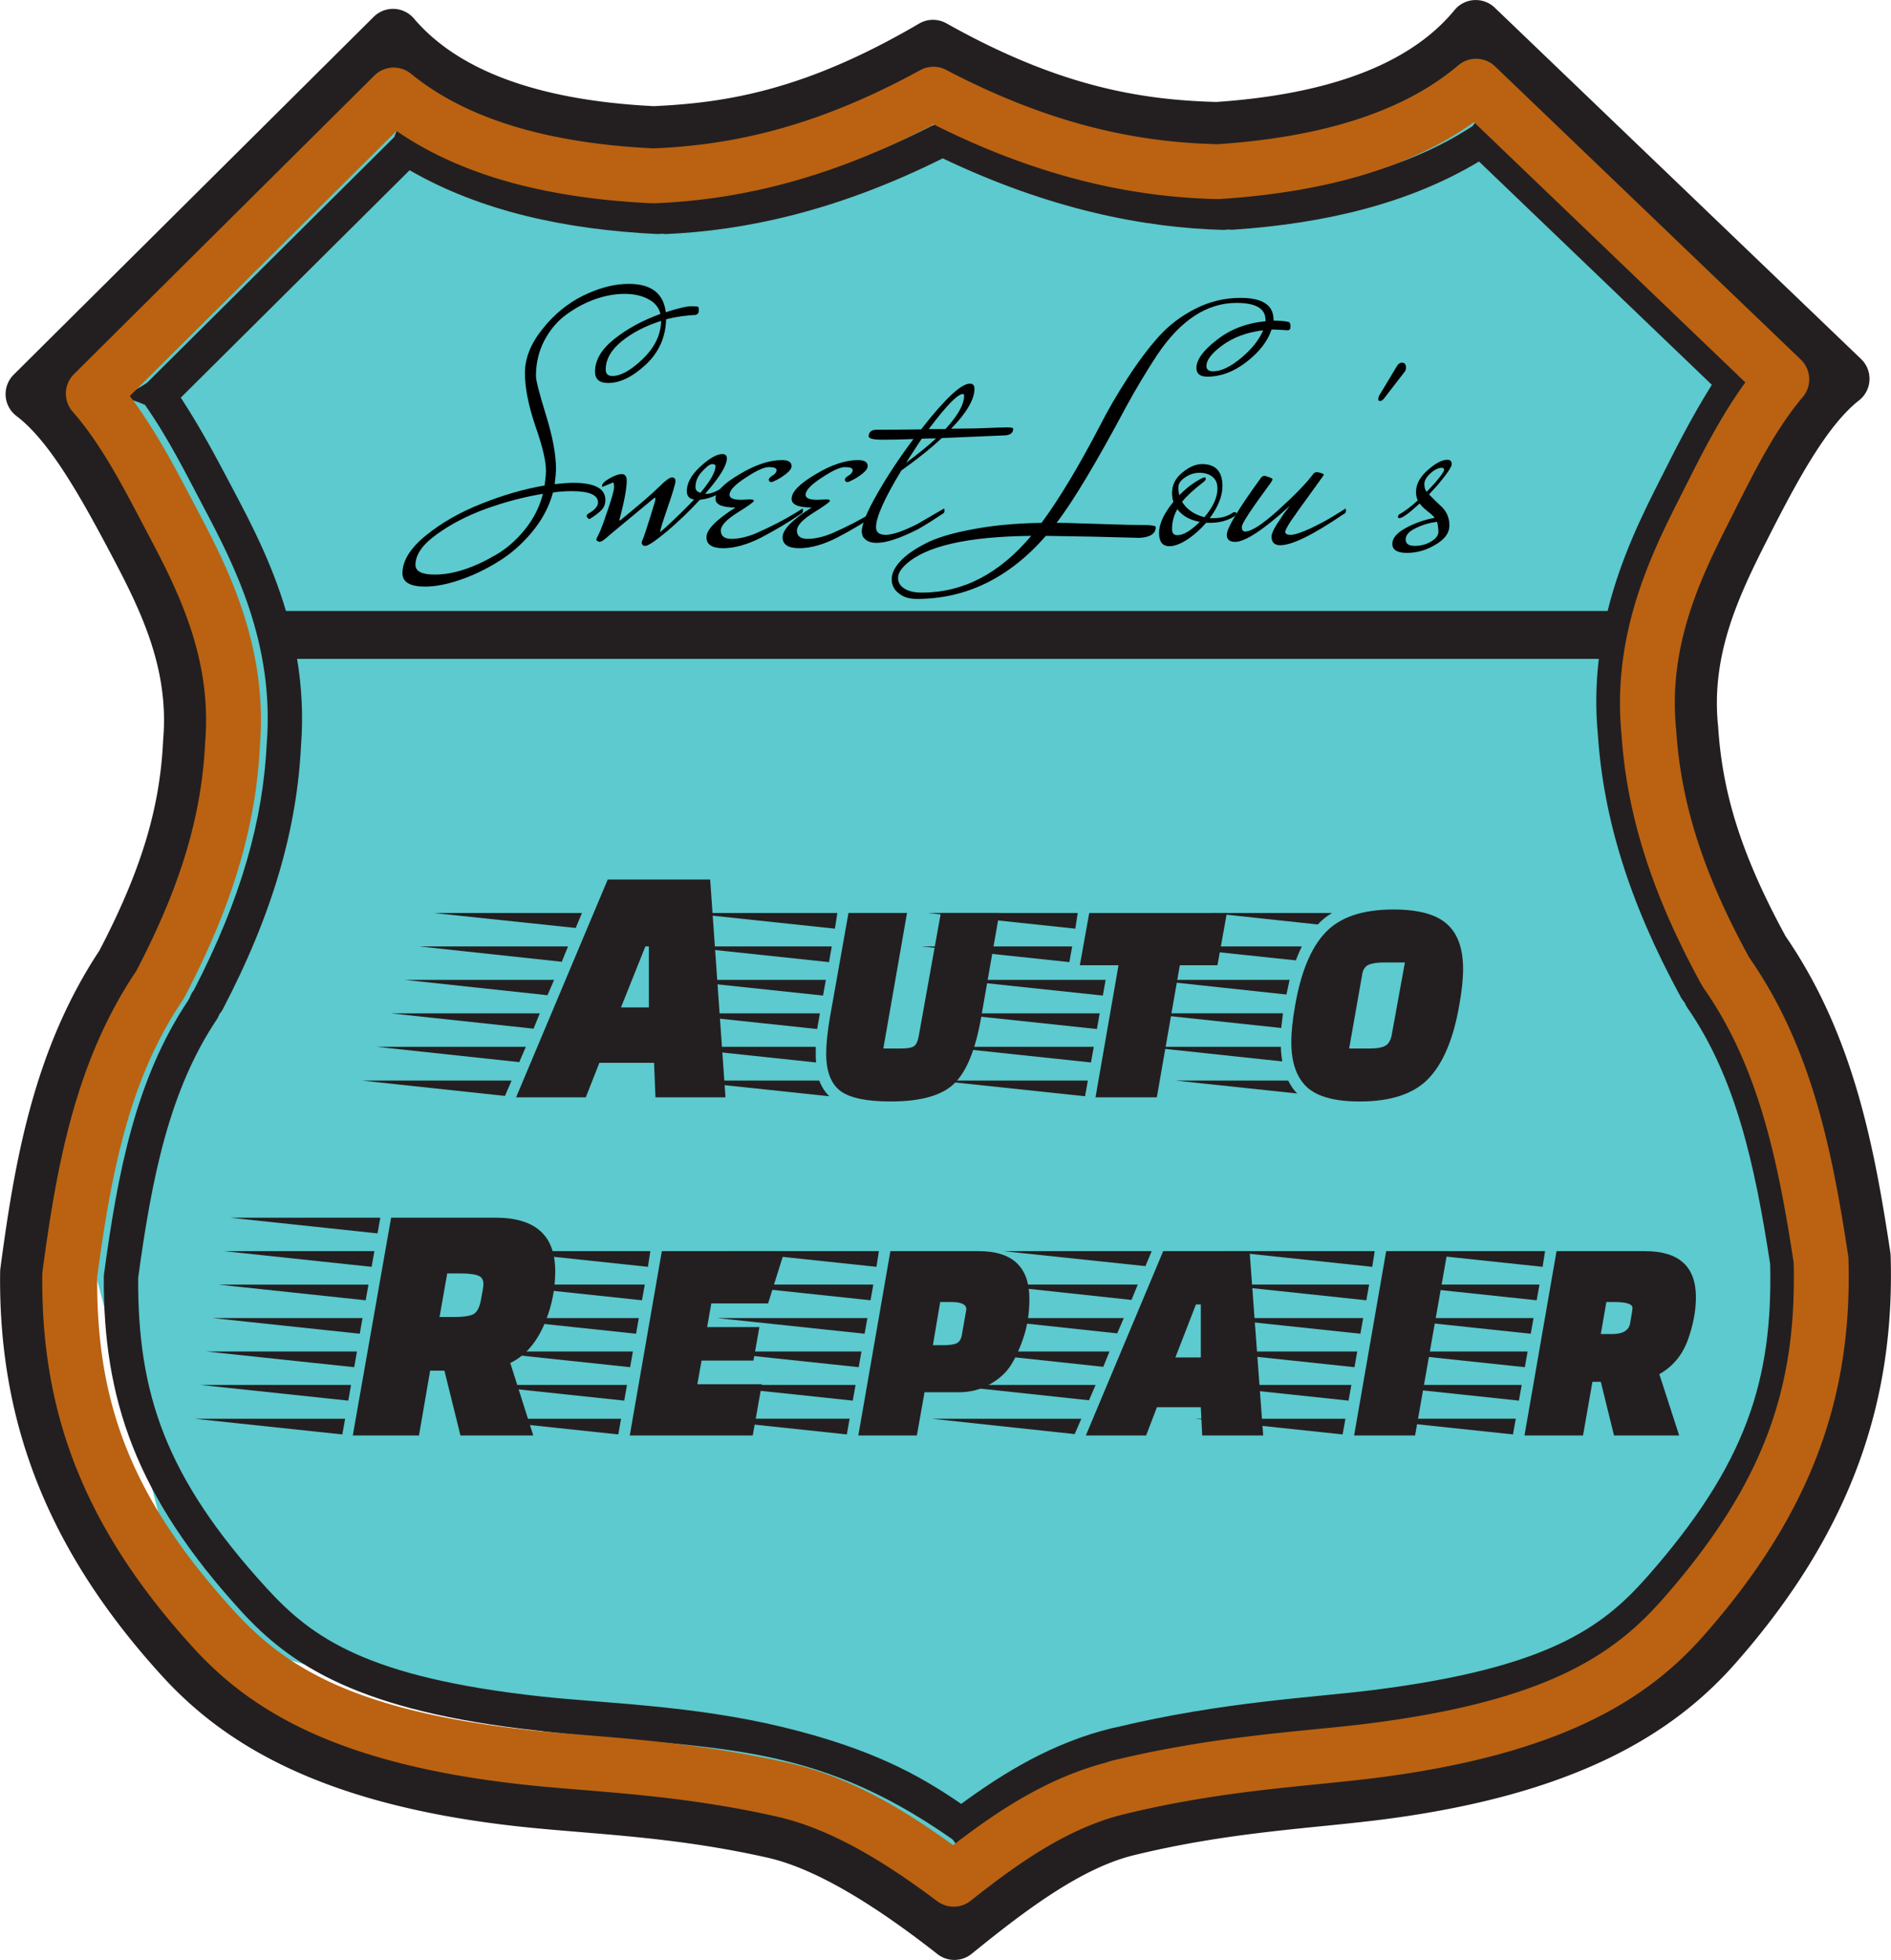 <?xml version="1.0" encoding="UTF-8" standalone="no"?>
<svg
   xmlns:dc="http://purl.org/dc/elements/1.1/"
   xmlns:cc="http://creativecommons.org/ns#"
   xmlns:rdf="http://www.w3.org/1999/02/22-rdf-syntax-ns#"
   xmlns:svg="http://www.w3.org/2000/svg"
   xmlns="http://www.w3.org/2000/svg"
   xmlns:sodipodi="http://sodipodi.sourceforge.net/DTD/sodipodi-0.dtd"
   xmlns:inkscape="http://www.inkscape.org/namespaces/inkscape"
   width="10.855in"
   height="11.25in"
   viewBox="0 0 275.711 285.751"
   version="1.1"
   id="svg1714"
   inkscape:version="1.0.2 (1.0.2+r75+1)"
   sodipodi:docname="logo-v2.svg">
  <defs
     id="defs1708">
    <filter
       inkscape:collect="always"
       style="color-interpolation-filters:sRGB"
       id="filter869-7"
       x="-2.2035498e-05"
       width="1"
       y="-1.7011042e-05"
       height="1">
      <feGaussianBlur
         inkscape:collect="always"
         stdDeviation="0.004"
         id="feGaussianBlur871-6" />
    </filter>
    <filter
       inkscape:collect="always"
       style="color-interpolation-filters:sRGB"
       id="filter1150"
       x="-5.0648327e-05"
       width="1"
       y="-0"
       height="1.001">
      <feGaussianBlur
         inkscape:collect="always"
         stdDeviation="0.003"
         id="feGaussianBlur1152" />
    </filter>
    <filter
       inkscape:collect="always"
       style="color-interpolation-filters:sRGB"
       id="filter869-6-4"
       x="-2.2035498e-05"
       width="1"
       y="-1.7011042e-05"
       height="1">
      <feGaussianBlur
         inkscape:collect="always"
         stdDeviation="0.004"
         id="feGaussianBlur871-25-1" />
    </filter>
  </defs>
  <sodipodi:namedview
     id="base"
     pagecolor="#ffffff"
     bordercolor="#666666"
     borderopacity="1.0"
     inkscape:pageopacity="0.99607843"
     inkscape:pageshadow="2"
     inkscape:zoom="0.22555299"
     inkscape:cx="84.905331"
     inkscape:cy="553.11371"
     inkscape:document-units="mm"
     inkscape:current-layer="g2517"
     inkscape:document-rotation="0"
     showgrid="false"
     inkscape:showpageshadow="false"
     showborder="true"
     inkscape:pagecheckerboard="true"
     units="in"
     fit-margin-top="0"
     fit-margin-left="0"
     fit-margin-right="0"
     fit-margin-bottom="0"
     inkscape:window-width="1920"
     inkscape:window-height="1010"
     inkscape:window-x="1440"
     inkscape:window-y="0"
     inkscape:window-maximized="1" />
  <g
     inkscape:label="Layer 1"
     inkscape:groupmode="layer"
     id="layer1"
     transform="translate(-420.846,319.189)">
    <g
       id="g2517">
      <g
         id="path1682"
         style="fill:#5ccace;fill-opacity:1;stroke-width:1;stroke-miterlimit:4;stroke-dasharray:none;filter:url(#filter869-7)"
         transform="translate(876.704,-403.786)">
        <path
           style="color:#000000;font-style:normal;font-variant:normal;font-weight:normal;font-stretch:normal;font-size:medium;line-height:normal;font-family:sans-serif;font-variant-ligatures:normal;font-variant-position:normal;font-variant-caps:normal;font-variant-numeric:normal;font-variant-alternates:normal;font-variant-east-asian:normal;font-feature-settings:normal;font-variation-settings:normal;text-indent:0;text-align:start;text-decoration:none;text-decoration-line:none;text-decoration-style:solid;text-decoration-color:#000000;letter-spacing:normal;word-spacing:normal;text-transform:none;writing-mode:lr-tb;direction:ltr;text-orientation:mixed;dominant-baseline:auto;baseline-shift:baseline;text-anchor:start;white-space:normal;shape-padding:0;shape-margin:0;inline-size:0;clip-rule:nonzero;display:inline;overflow:visible;visibility:visible;isolation:auto;mix-blend-mode:normal;color-interpolation:sRGB;color-interpolation-filters:linearRGB;solid-color:#000000;solid-opacity:1;vector-effect:none;fill:#5ccace;fill-opacity:1;fill-rule:nonzero;stroke:none;stroke-width:1;stroke-linecap:butt;stroke-linejoin:miter;stroke-miterlimit:4;stroke-dasharray:none;stroke-dashoffset:0;stroke-opacity:1;color-rendering:auto;image-rendering:auto;shape-rendering:auto;text-rendering:auto;enable-background:accumulate;stop-color:#000000;stop-opacity:1"
           d="m -437.093,142.305 38.881,-38.643 157.101,-1.281 39.566,37.941 -20.224,40.59 14.832,48.642 12.439,39.071 -2.327,25.328 -20.309,27.649 -32.082,14.953 -67.835,17.027 -111.018,-31.127 -18.412,-69.91 23.933,-81.915 z"
           id="path1686" />
        <path
           style="color:#000000;font-style:normal;font-variant:normal;font-weight:normal;font-stretch:normal;font-size:medium;line-height:normal;font-family:sans-serif;font-variant-ligatures:normal;font-variant-position:normal;font-variant-caps:normal;font-variant-numeric:normal;font-variant-alternates:normal;font-variant-east-asian:normal;font-feature-settings:normal;font-variation-settings:normal;text-indent:0;text-align:start;text-decoration:none;text-decoration-line:none;text-decoration-style:solid;text-decoration-color:#000000;letter-spacing:normal;word-spacing:normal;text-transform:none;writing-mode:lr-tb;direction:ltr;text-orientation:mixed;dominant-baseline:auto;baseline-shift:baseline;text-anchor:start;white-space:normal;shape-padding:0;shape-margin:0;inline-size:0;clip-rule:nonzero;display:inline;overflow:visible;visibility:visible;isolation:auto;mix-blend-mode:normal;color-interpolation:sRGB;color-interpolation-filters:linearRGB;solid-color:#000000;solid-opacity:1;vector-effect:none;fill:#5ccace;fill-opacity:1;fill-rule:nonzero;stroke:none;stroke-width:1;stroke-linecap:butt;stroke-linejoin:miter;stroke-miterlimit:4;stroke-dasharray:none;stroke-dashoffset:0;stroke-opacity:1;color-rendering:auto;image-rendering:auto;shape-rendering:auto;text-rendering:auto;enable-background:accumulate;stop-color:#000000;stop-opacity:1"
           d="m -241.059,102.248 -157.209,1.283 -38.988,38.748 0.045,0.086 14.521,28.279 -23.928,81.898 18.439,70.02 111.125,31.156 67.883,-17.037 32.123,-14.973 20.352,-27.707 2.332,-25.391 -12.447,-39.096 -14.816,-48.59 20.244,-40.631 z m -0.105,0.266 39.457,37.838 -20.203,40.549 14.848,48.693 12.43,39.047 -2.32,25.264 -20.266,27.594 -32.041,14.932 -67.789,17.016 -110.91,-31.096 -18.385,-69.803 23.938,-81.93 -14.525,-28.287 38.773,-38.535 z"
           id="path1688" />
      </g>
      <path
         style="color:#000000;font-style:normal;font-variant:normal;font-weight:normal;font-stretch:normal;font-size:medium;line-height:normal;font-family:sans-serif;font-variant-ligatures:normal;font-variant-position:normal;font-variant-caps:normal;font-variant-numeric:normal;font-variant-alternates:normal;font-variant-east-asian:normal;font-feature-settings:normal;font-variation-settings:normal;text-indent:0;text-align:start;text-decoration:none;text-decoration-line:none;text-decoration-style:solid;text-decoration-color:#000000;letter-spacing:normal;word-spacing:normal;text-transform:none;writing-mode:lr-tb;direction:ltr;text-orientation:mixed;dominant-baseline:auto;baseline-shift:baseline;text-anchor:start;white-space:normal;shape-padding:0;shape-margin:0;inline-size:0;clip-rule:nonzero;display:inline;overflow:visible;visibility:visible;isolation:auto;mix-blend-mode:normal;color-interpolation:sRGB;color-interpolation-filters:linearRGB;solid-color:#000000;solid-opacity:1;vector-effect:none;fill:#231f20;fill-opacity:1;fill-rule:nonzero;stroke:none;stroke-linecap:butt;stroke-linejoin:round;stroke-miterlimit:4;stroke-dasharray:none;stroke-dashoffset:0;stroke-opacity:1;filter:url(#filter869-7);color-rendering:auto;image-rendering:auto;shape-rendering:auto;text-rendering:auto;enable-background:accumulate;stop-color:#000000"
         d="m 636.044,-319.184 a 4,4 0 0 0 -3.121,1.461 c -6.396,7.793 -18.081,12.259 -34.732,13.4 -10.953,-0.303 -22.87,-2.2 -39.355,-11.463 a 4,4 0 0 0 -3.98,0.035 c -16.332,9.564 -27.733,11.541 -38.697,12.039 -16.669,-0.844 -28.431,-5.1 -34.965,-12.777 a 4,4 0 0 0 -5.865,-0.244 l -52.49,52.168 a 4,4 0 0 0 0.412,6.033 c 4.862,3.664 9.53,12.108 13.832,20.242 4.267,8.067 8.428,16.517 7.559,26.834 a 4,4 0 0 0 -0.01,0.146 c -0.433,9.197 -2.76,18.201 -9.299,30.713 -9.565,14.477 -12.343,30.624 -14.436,46.346 a 4,4 0 0 0 -0.035,0.479 c -0.263,20.881 6.198,39.875 23.701,59.027 9.257,10.128 23.726,18.769 52.025,21.854 10.379,1.131 22.101,1.367 36.17,4.537 7.558,1.71 16.576,7.629 24.771,14.059 a 4,4 0 0 0 4.994,-0.045 c 8.169,-6.648 16.133,-12.533 23.635,-14.371 14.009,-3.42 25.724,-3.865 36.08,-5.182 28.24,-3.589 42.553,-12.487 51.627,-22.779 17.159,-19.461 23.278,-38.569 22.643,-59.441 a 4,4 0 0 0 -0.043,-0.477 c -2.373,-15.681 -5.438,-31.776 -15.26,-46.08 -6.761,-12.394 -9.249,-21.355 -9.846,-30.543 a 4,4 0 0 0 -0.014,-0.146 c -1.053,-10.299 2.956,-18.821 7.078,-26.963 4.156,-8.209 8.672,-16.738 13.469,-20.488 a 4,4 0 0 0 0.305,-6.037 l -53.414,-51.225 a 4,4 0 0 0 -2.738,-1.111 z m 0.092,9.658 47.576,45.625 c -5.272,5.617 -8.978,13.155 -12.426,19.965 -4.176,8.248 -9.187,18.567 -7.9,31.332 0.683,10.308 3.663,20.7 10.809,33.791 a 4,4 0 0 0 0.227,0.367 c 8.779,12.622 11.736,27.301 14.088,42.789 0.541,19.142 -4.603,35.497 -20.646,53.693 -7.9,8.96 -19.651,16.705 -46.635,20.135 -9.805,1.246 -22.122,1.72 -36.971,5.346 a 4,4 0 0 0 -0.004,0.002 c -8.945,2.192 -16.783,7.93 -24.324,13.984 -7.852,-5.985 -16.441,-11.634 -25.41,-13.662 a 4,4 0 0 0 -0.004,0 c -14.911,-3.36 -27.235,-3.615 -37.061,-4.686 -27.04,-2.947 -38.928,-10.479 -46.986,-19.297 -16.366,-17.907 -21.801,-34.171 -21.602,-53.32 2.075,-15.526 4.771,-30.256 13.322,-43.031 a 4,4 0 0 0 0.221,-0.371 c 6.914,-13.223 9.706,-23.671 10.203,-33.994 1.053,-12.778 -4.139,-23.003 -8.459,-31.172 -3.568,-6.747 -7.41,-14.217 -12.781,-19.738 l 46.754,-46.467 c 8.773,8.001 21.825,11.75 37.816,12.533 a 4,4 0 0 0 0.371,0 c 11.315,-0.497 24.162,-2.918 40.605,-12.139 16.651,8.944 29.913,11.234 41.26,11.529 a 4,4 0 0 0 0.371,-0.008 c 15.974,-1.068 28.958,-5.051 37.586,-13.207 z"
         id="path865" />
      <g
         aria-label="Auto"
         id="g881"
         style="font-style:normal;font-variant:normal;font-weight:normal;font-stretch:normal;font-size:50.8px;line-height:1.25;font-family:'Faster One';-inkscape-font-specification:'Faster One, Normal';font-variant-ligatures:normal;font-variant-caps:normal;font-variant-numeric:normal;font-variant-east-asian:normal;fill:#231f20;fill-opacity:1;stroke:none;stroke-width:0.265;filter:url(#filter1150)"
         transform="translate(-567.428,-980.759)">
        <path
           d="m 1073.682,821.551 h -10.16 l 13.36,-31.75 h 14.935 l 2.235,31.75 h -10.211 l -0.203,-5.029 h -7.976 z m 9.195,-13.106 v -8.89 h -0.508 l -3.556,8.89 z m -20.98,12.903 -20.828,-2.235 h 21.793 z m 2.083,-4.928 -20.828,-2.235 h 21.793 z m 2.083,-4.877 -20.828,-2.235 h 21.742 z m 2.032,-4.877 -20.777,-2.235 h 21.742 z m 2.083,-4.877 -20.777,-2.235 h 21.692 z m 4.115,-9.804 -20.726,-2.184 h 21.641 z m -2.083,4.877 -20.726,-2.184 h 21.641 z m 2.083,-4.877 0.914,-2.184 h -21.641 z"
           style="font-style:normal;font-variant:normal;font-weight:normal;font-stretch:normal;font-size:50.8px;font-family:'Faster One';-inkscape-font-specification:'Faster One, Normal';font-variant-ligatures:normal;font-variant-caps:normal;font-variant-numeric:normal;font-variant-east-asian:normal;fill:#231f20;fill-opacity:1;stroke-width:0.265"
           id="path873" />
        <path
           d="m 1107.413,811.594 -21.539,-2.286 h 21.946 z m 0.864,-4.877 -21.539,-2.286 h 21.946 z m 0.864,-4.877 -21.539,-2.286 h 21.946 z m 0.864,-4.877 -21.539,-2.286 h 21.895 z m -2.794,17.221 v 1.016 q 0,0.864 0.051,1.27 l -21.539,-2.286 z m 1.981,7.214 -21.539,-2.286 h 20.066 q 0.559,1.422 1.473,2.286 z m 10.414,-6.96 q 1.372,0 1.88,-0.305 0.559,-0.356 0.762,-1.626 l 3.2,-17.831 h 8.534 l -2.642,15.138 q -1.219,7.112 -3.962,9.754 -2.692,2.591 -9.246,2.591 -5.232,0 -7.315,-1.524 -2.083,-1.575 -2.083,-5.436 0,-2.134 0.559,-5.385 l 2.692,-15.138 h 8.534 l -3.454,19.761 z"
           style="font-style:normal;font-variant:normal;font-weight:normal;font-stretch:normal;font-size:50.8px;font-family:'Faster One';-inkscape-font-specification:'Faster One, Normal';font-variant-ligatures:normal;font-variant-caps:normal;font-variant-numeric:normal;font-variant-east-asian:normal;fill:#231f20;fill-opacity:1;stroke-width:0.265"
           id="path875" />
        <path
           d="m 1165.782,802.297 h -5.486 l -3.353,19.253 h -8.941 l 3.353,-19.253 h -5.639 l 1.372,-7.62 h 20.066 z m -19.304,19.101 -21.539,-2.286 h 21.946 z m 1.727,-9.804 -21.539,-2.286 h 21.946 z m 0.864,-4.877 -21.539,-2.286 h 21.946 z m -4.877,-4.877 -21.539,-2.286 h 21.946 z m 0.864,-4.877 -21.539,-2.286 h 21.895 z m 2.286,19.507 -21.539,-2.286 h 21.946 z"
           style="font-style:normal;font-variant:normal;font-weight:normal;font-stretch:normal;font-size:50.8px;font-family:'Faster One';-inkscape-font-specification:'Faster One, Normal';font-variant-ligatures:normal;font-variant-caps:normal;font-variant-numeric:normal;font-variant-east-asian:normal;fill:#231f20;fill-opacity:1;stroke-width:0.265"
           id="path877" />
        <path
           d="m 1191.436,794.169 q 5.486,0 7.823,2.134 2.337,2.083 2.337,6.553 0,2.184 -0.559,5.283 -1.27,7.315 -4.47,10.668 -3.2,3.353 -10.058,3.353 -5.385,0 -7.671,-2.083 -2.286,-2.134 -2.286,-6.553 0,-2.286 0.559,-5.385 1.27,-7.315 4.42,-10.617 3.15,-3.353 9.906,-3.353 z m -3.454,20.269 q 1.473,0 2.184,-0.356 0.762,-0.356 1.016,-1.575 l 1.93,-10.617 h -3.099 q -1.422,0 -2.235,0.356 -0.762,0.356 -0.914,1.524 l -1.88,10.668 z m -12.649,-5.131 q -0.203,1.575 -0.254,2.134 l -20.015,-2.134 z m 0.965,-4.877 -0.457,2.134 -19.863,-2.134 z m -1.27,9.754 q 0,0.813 0.203,2.134 l -19.964,-2.134 z m 3.048,-14.63 q -0.61,1.321 -0.864,2.032 l -19.202,-2.032 z m -1.981,19.558 q 0.61,1.219 1.321,1.88 l -17.729,-1.88 z m 6.401,-24.435 q -1.219,0.711 -2.083,1.676 l -15.596,-1.676 z"
           style="font-style:normal;font-variant:normal;font-weight:normal;font-stretch:normal;font-size:50.8px;font-family:'Faster One';-inkscape-font-specification:'Faster One, Normal';font-variant-ligatures:normal;font-variant-caps:normal;font-variant-numeric:normal;font-variant-east-asian:normal;fill:#231f20;fill-opacity:1;stroke-width:0.265"
           id="path879" />
      </g>
      <g
         aria-label="Repair"
         id="g895"
         style="font-style:normal;font-variant:normal;font-weight:normal;font-stretch:normal;font-size:50.8px;line-height:1.25;font-family:'Faster One';-inkscape-font-specification:'Faster One, Normal';font-variant-ligatures:normal;font-variant-caps:normal;font-variant-numeric:normal;font-variant-east-asian:normal;fill:#231f20;fill-opacity:1;stroke:none;stroke-width:0.265;filter:url(#filter869-7)"
         transform="translate(-565.841,-980.759)">
        <path
           d="m 1058.95,839.102 q 8.687,0 8.687,7.772 0,3.2 -0.965,6.096 -1.778,5.486 -5.588,7.315 l 3.353,10.566 h -10.617 l -2.337,-9.449 h -2.083 l -1.626,9.449 h -9.652 l 5.588,-31.75 z m -5.944,14.478 q 1.727,0 2.591,-0.356 0.914,-0.406 1.219,-2.184 0.356,-1.829 0.356,-2.235 0,-1.016 -0.813,-1.27 -0.762,-0.305 -2.54,-0.305 h -1.93 l -1.118,6.35 z m -16.408,17.12 -21.539,-2.286 h 21.946 z m 1.727,-9.804 -21.539,-2.286 h 21.946 z m 1.676,-9.754 -21.488,-2.286 h 21.895 z m 0.864,-4.877 -21.488,-2.286 h 21.895 z m -3.404,19.507 -21.539,-2.286 h 21.946 z m 4.267,-24.384 -21.488,-2.286 h 21.895 z m -2.591,14.63 -21.488,-2.286 h 21.895 z"
           style="font-style:normal;font-variant:normal;font-weight:normal;font-stretch:normal;font-size:50.8px;font-family:'Faster One';-inkscape-font-specification:'Faster One, Normal';font-variant-ligatures:normal;font-variant-caps:normal;font-variant-numeric:normal;font-variant-east-asian:normal;fill:#231f20;fill-opacity:1;stroke-width:0.265"
           id="path883" />
        <path
           d="m 1096.542,859.93 h -7.569 l -0.61,3.454 h 9.398 l -1.321,7.468 h -17.932 l 4.674,-26.873 h 17.882 l -2.388,7.62 h -8.28 l -0.61,3.454 h 7.62 z m -19.71,10.77 -21.539,-2.286 h 21.946 z m 1.727,-9.804 -21.539,-2.286 h 21.946 z m 0.864,-4.877 -21.539,-2.286 h 21.946 z m 0.864,-4.877 -21.539,-2.286 h 21.946 z m 0.864,-4.877 -21.539,-2.286 h 21.895 z m -3.454,19.507 -21.539,-2.286 h 21.946 z"
           style="font-style:normal;font-variant:normal;font-weight:normal;font-stretch:normal;font-size:50.8px;font-family:'Faster One';-inkscape-font-specification:'Faster One, Normal';font-variant-ligatures:normal;font-variant-caps:normal;font-variant-numeric:normal;font-variant-east-asian:normal;fill:#231f20;fill-opacity:1;stroke-width:0.265"
           id="path885" />
        <path
           d="m 1126.412,864.553 h -4.928 l -1.118,6.299 h -8.534 l 4.674,-26.873 h 12.903 q 7.366,0 7.366,6.96 0,3.15 -0.914,5.791 -0.914,2.642 -1.981,4.166 -1.067,1.524 -3.048,2.591 -1.93,1.067 -4.42,1.067 z m 1.118,-11.786 q 0,-0.051 0.051,-0.305 0,-1.067 -2.184,-1.067 h -1.626 l -1.067,6.299 h 1.575 q 1.168,0 1.829,-0.254 0.66,-0.305 0.813,-1.219 z m -17.374,17.932 -21.539,-2.286 h 21.946 z m 1.727,-9.804 -21.539,-2.286 h 21.946 z m 0.864,-4.877 -21.539,-2.286 h 21.946 z m 0.864,-4.877 -21.539,-2.286 h 21.946 z m 0.864,-4.877 -21.539,-2.286 h 21.895 z m -3.454,19.507 -21.539,-2.286 h 21.946 z"
           style="font-style:normal;font-variant:normal;font-weight:normal;font-stretch:normal;font-size:50.8px;font-family:'Faster One';-inkscape-font-specification:'Faster One, Normal';font-variant-ligatures:normal;font-variant-caps:normal;font-variant-numeric:normal;font-variant-east-asian:normal;fill:#231f20;fill-opacity:1;stroke-width:0.265"
           id="path887" />
        <path
           d="m 1161.972,870.852 -0.203,-4.115 h -6.401 l -1.575,4.115 h -8.788 l 11.278,-26.873 h 12.598 l 1.981,26.873 z m -0.203,-11.379 v -7.722 h -0.711 l -2.997,7.722 z m -18.39,11.176 -20.828,-2.235 h 21.793 z m 2.083,-4.928 -20.828,-2.235 h 21.793 z m 2.083,-4.877 -20.828,-2.235 h 21.742 z m 2.032,-4.877 -20.777,-2.235 h 21.742 z m 2.083,-4.877 -20.777,-2.235 h 21.692 z m 2.032,-4.928 -20.726,-2.184 h 21.641 z"
           style="font-style:normal;font-variant:normal;font-weight:normal;font-stretch:normal;font-size:50.8px;font-family:'Faster One';-inkscape-font-specification:'Faster One, Normal';font-variant-ligatures:normal;font-variant-caps:normal;font-variant-numeric:normal;font-variant-east-asian:normal;fill:#231f20;fill-opacity:1;stroke-width:0.265"
           id="path889" />
        <path
           d="m 1184.121,870.852 4.674,-26.873 h 8.941 l -4.724,26.873 z m -1.676,-0.152 -21.539,-2.286 h 21.946 z m 1.727,-9.804 -21.539,-2.286 h 21.946 z m 0.864,-4.877 -21.539,-2.286 h 21.946 z m 0.864,-4.877 -21.539,-2.286 h 21.946 z m 0.864,-4.877 -21.539,-2.286 h 21.895 z m -3.454,19.507 -21.539,-2.286 h 21.946 z"
           style="font-style:normal;font-variant:normal;font-weight:normal;font-stretch:normal;font-size:50.8px;font-family:'Faster One';-inkscape-font-specification:'Faster One, Normal';font-variant-ligatures:normal;font-variant-caps:normal;font-variant-numeric:normal;font-variant-east-asian:normal;fill:#231f20;fill-opacity:1;stroke-width:0.265"
           id="path891" />
        <path
           d="m 1226.539,843.979 q 7.417,0 7.417,6.706 0,3.048 -1.219,6.35 -1.219,3.251 -4.115,4.877 l 2.896,8.941 h -9.5 l -1.93,-7.823 h -1.219 l -1.372,7.823 h -8.534 l 4.674,-26.873 z m -1.88,8.788 q 0,-0.051 0.051,-0.508 0,-0.864 -2.692,-0.864 h -1.118 l -0.813,4.674 h 1.626 q 2.337,0 2.642,-1.524 z m -17.374,17.932 -21.539,-2.286 h 21.946 z m 1.727,-9.804 -21.539,-2.286 h 21.946 z m 0.864,-4.877 -21.539,-2.286 h 21.946 z m 0.864,-4.877 -21.539,-2.286 h 21.946 z m 0.864,-4.877 -21.539,-2.286 h 21.895 z m -3.454,19.507 -21.539,-2.286 h 21.946 z"
           style="font-style:normal;font-variant:normal;font-weight:normal;font-stretch:normal;font-size:50.8px;font-family:'Faster One';-inkscape-font-specification:'Faster One, Normal';font-variant-ligatures:normal;font-variant-caps:normal;font-variant-numeric:normal;font-variant-east-asian:normal;fill:#231f20;fill-opacity:1;stroke-width:0.265"
           id="path893" />
      </g>
      <g
         aria-label="Sweet Lou's"
         transform="matrix(0.887,0,0,0.887,358.509,-270.683)"
         id="text901"
         style="font-style:normal;font-variant:normal;font-weight:normal;font-stretch:normal;font-size:54.86px;line-height:1.25;font-family:'Mr De Haviland';-inkscape-font-specification:'Mr De Haviland, Normal';font-variant-ligatures:normal;font-variant-caps:normal;font-variant-numeric:normal;font-variant-east-asian:normal;fill:#000000;fill-opacity:1;stroke:none;stroke-width:0.265;filter:url(#filter869-6-4)"
         inkscape:transform-center-x="45.281712"
         inkscape:transform-center-y="-104.23973">
        <path
           d="m 170.224,8.266 q -2.14,0 -2.14,-1.865 0,-2.853 3.182,-5.376 3.182,-2.524 7.571,-4.115 -0.384,-1.591 -1.975,-2.414 -1.591,-0.878 -3.95,-0.878 -2.304,0 -4.828,0.878 -2.469,0.878 -4.718,2.524 -2.194,1.591 -3.621,4.279 -1.371,2.633 -1.371,5.815 0,1.097 1.646,6.419 1.646,5.321 1.646,8.832 0,0.878 -0.219,2.524 2.085,-0.219 3.017,-0.219 5.321,0 5.321,2.798 0,0.987 -0.603,1.646 -0.603,0.658 -2.03,1.536 -0.439,-0.274 -0.439,-0.494 0,-0.219 0.219,-0.384 1.646,-0.933 1.646,-1.865 0,-1.865 -4.334,-1.865 -1.591,0 -3.072,0.219 -0.933,3.511 -3.511,6.583 -2.524,3.017 -5.651,4.883 -3.127,1.92 -6.309,2.962 -3.127,1.042 -5.541,1.042 -3.73,0 -3.73,-2.194 0,-3.072 3.84,-6.199 3.84,-3.127 9.107,-5.212 5.321,-2.14 10.423,-3.017 0.219,-1.536 0.219,-2.469 0,-2.359 -1.756,-7.351 -1.701,-5.047 -1.701,-8.668 0,-3.621 2.853,-7.187 2.853,-3.621 6.748,-5.541 3.95,-1.92 7.461,-1.92 5.541,0 6.089,4.663 3.072,-0.987 4.169,-0.987 1.097,0 1.152,0.11 0.11,0.055 0.11,0.603 0,0.549 -0.494,0.713 -2.469,0.11 -4.883,0.713 -0.11,4.444 -3.346,7.461 -3.237,3.017 -6.199,3.017 z M 138.57,38.165 q 0,1.591 3.182,1.591 4.444,0 9.93,-3.182 2.688,-1.536 4.828,-4.169 2.194,-2.688 3.017,-5.925 -4.663,0.768 -9.381,2.469 -4.663,1.701 -8.119,4.224 -3.456,2.469 -3.456,4.992 z M 169.84,6.072 q 0,1.042 1.097,1.042 2.085,0 4.992,-2.798 2.962,-2.853 3.017,-6.254 -3.84,1.207 -6.473,3.346 -2.633,2.14 -2.633,4.663 z"
           style="font-style:normal;font-variant:normal;font-weight:normal;font-stretch:normal;font-size:54.86px;font-family:'Mr De Haviland';-inkscape-font-specification:'Mr De Haviland, Normal';font-variant-ligatures:normal;font-variant-caps:normal;font-variant-numeric:normal;font-variant-east-asian:normal;stroke-width:0.265"
           id="path2350" />
        <path
           d="m 171.047,24.615 -1.701,0.713 q -0.11,0 -0.11,-0.165 0,-0.494 1.207,-1.207 1.262,-0.713 2.03,-0.713 0.823,0 0.823,1.097 0,1.865 -1.207,6.474 0.055,0.055 0.11,0.055 4.773,-3.895 6.364,-5.486 1.591,-1.591 2.14,-1.591 0.603,0 0.603,0.603 0,0.603 -1.262,4.279 -1.262,3.621 -1.262,4.115 l 0.823,-0.713 q 2.469,-2.249 4.773,-4.663 -1.207,-0.165 -1.207,-1.372 0,-1.975 2.194,-4.005 2.249,-2.085 3.676,-2.085 0.713,0 0.713,0.713 0,1.756 -3.566,5.815 h 0.384 q 1.152,0 4.169,-2.085 l 0.987,-0.713 q 0.11,0 0.11,0.274 0,0.274 -0.274,0.494 -3.401,2.743 -6.254,3.017 -2.578,2.798 -5.431,5.212 -2.853,2.359 -3.511,2.359 -0.603,0 -0.603,-0.549 0,-0.219 0.219,-0.658 0.219,-0.494 1.152,-3.456 0.933,-2.962 0.878,-3.072 0,-0.165 -0.055,-0.165 -0.165,0 -0.439,0.274 l -7.077,5.87 q -1.152,1.097 -1.646,1.097 -0.494,-0.165 -0.494,-0.329 0,-0.219 0.439,-1.042 0.439,-0.878 1.426,-3.84 1.042,-3.017 1.042,-3.785 0,-0.768 -0.165,-0.768 z m 16.842,-2.688 q 0,-0.329 -0.549,-0.329 -0.549,0 -1.646,1.207 -1.097,1.152 -1.097,2.578 0,0.713 0.823,0.933 2.469,-2.962 2.469,-4.389 z"
           style="font-style:normal;font-variant:normal;font-weight:normal;font-stretch:normal;font-size:54.86px;font-family:'Mr De Haviland';-inkscape-font-specification:'Mr De Haviland, Normal';font-variant-ligatures:normal;font-variant-caps:normal;font-variant-numeric:normal;font-variant-east-asian:normal;stroke-width:0.265"
           id="path2352" />
        <path
           d="m 191.18,28.729 q -3.292,0 -3.292,-1.426 0,-1.701 3.895,-4.005 3.895,-2.359 7.022,-2.359 1.591,0 1.591,0.987 0,0.549 -0.823,1.207 -0.823,0.658 -1.591,1.042 -0.768,0.384 -0.878,0.384 -0.329,0 -0.439,-0.274 -0.11,-0.384 0.549,-0.768 0.713,-0.439 0.713,-0.933 0,-0.494 -1.262,-0.494 -1.207,0 -3.84,1.756 -2.633,1.701 -2.633,2.798 0,0.823 1.92,0.823 0.329,0 1.207,-0.055 0.878,-0.055 0.878,0.219 0,0.274 -2.743,1.975 -2.688,1.701 -2.688,2.908 0,1.372 1.756,1.372 1.81,0 4.06,-0.933 3.621,-1.591 6.583,-3.401 l 1.042,-0.658 q 0.055,0.11 0.055,0.439 0,0.329 -0.494,0.549 -2.908,1.975 -6.364,3.785 -3.456,1.756 -6.254,1.756 -2.743,0 -2.743,-1.81 0,-1.865 4.773,-4.883 z"
           style="font-style:normal;font-variant:normal;font-weight:normal;font-stretch:normal;font-size:54.86px;font-family:'Mr De Haviland';-inkscape-font-specification:'Mr De Haviland, Normal';font-variant-ligatures:normal;font-variant-caps:normal;font-variant-numeric:normal;font-variant-east-asian:normal;stroke-width:0.265"
           id="path2354" />
        <path
           d="m 203.689,28.729 q -3.292,0 -3.292,-1.426 0,-1.701 3.895,-4.005 3.895,-2.359 7.022,-2.359 1.591,0 1.591,0.987 0,0.549 -0.823,1.207 -0.823,0.658 -1.591,1.042 -0.768,0.384 -0.878,0.384 -0.329,0 -0.439,-0.274 -0.11,-0.384 0.549,-0.768 0.713,-0.439 0.713,-0.933 0,-0.494 -1.262,-0.494 -1.207,0 -3.84,1.756 -2.633,1.701 -2.633,2.798 0,0.823 1.92,0.823 0.329,0 1.207,-0.055 0.878,-0.055 0.878,0.219 0,0.274 -2.743,1.975 -2.688,1.701 -2.688,2.908 0,1.372 1.756,1.372 1.81,0 4.06,-0.933 3.621,-1.591 6.583,-3.401 l 1.042,-0.658 q 0.055,0.11 0.055,0.439 0,0.329 -0.494,0.549 -2.908,1.975 -6.364,3.785 -3.456,1.756 -6.254,1.756 -2.743,0 -2.743,-1.81 0,-1.865 4.773,-4.883 z"
           style="font-style:normal;font-variant:normal;font-weight:normal;font-stretch:normal;font-size:54.86px;font-family:'Mr De Haviland';-inkscape-font-specification:'Mr De Haviland, Normal';font-variant-ligatures:normal;font-variant-caps:normal;font-variant-numeric:normal;font-variant-east-asian:normal;stroke-width:0.265"
           id="path2356" />
        <path
           d="m 214.331,15.947 q 3.73,0 7.351,-0.055 5.87,-7.516 8.01,-7.516 0.768,0 0.768,0.823 0,2.633 -3.84,6.583 l 4.169,-0.055 q 4.169,-0.165 5.102,-0.165 0.933,0 0.933,0.219 0,1.042 -1.426,1.097 l -10.314,0.439 q -2.688,2.524 -6.638,5.321 -4.169,6.858 -4.169,9.326 0,1.262 1.591,1.262 1.646,0 5.157,-1.756 l 4.444,-2.578 q 0.055,0.11 0.055,0.439 0,0.329 -0.494,0.549 -1.756,1.207 -3.84,2.414 -4.444,2.249 -6.803,2.249 -1.097,0 -1.701,-0.439 -0.603,-0.439 -0.658,-0.878 l -0.11,-0.439 q 0,-1.865 2.524,-6.254 2.524,-4.444 5.98,-9.052 -2.633,0.11 -4.992,0.11 -2.359,0 -2.359,-0.549 0,-1.042 1.262,-1.097 z m 14.428,-5.596 q 0,-0.274 -0.219,-0.274 -1.262,0 -5.596,5.76 h 2.743 q 3.072,-3.346 3.072,-5.486 z m -4.608,7.022 q -1.756,0 -2.359,0.055 -0.494,0.713 -1.372,2.085 -0.878,1.372 -1.207,1.865 2.853,-2.085 4.937,-4.005 z"
           style="font-style:normal;font-variant:normal;font-weight:normal;font-stretch:normal;font-size:54.86px;font-family:'Mr De Haviland';-inkscape-font-specification:'Mr De Haviland, Normal';font-variant-ligatures:normal;font-variant-caps:normal;font-variant-numeric:normal;font-variant-east-asian:normal;stroke-width:0.265"
           id="path2358" />
        <path
           d="m 281.919,-0.402 -1.975,-0.11 h -0.658 q -0.933,2.853 -4.115,5.321 -3.127,2.414 -6.419,2.414 -1.81,0 -1.81,-1.426 0,-2.03 3.346,-4.608 3.346,-2.633 8.01,-3.072 v -0.219 q 0,-2.798 -4.773,-2.798 -7.351,0 -13.112,8.668 -2.688,4.115 -5.047,8.448 -7.351,13.77 -11.411,19.036 1.81,0 2.798,0.055 l 8.997,0.274 q 3.346,0 3.895,0.11 0.603,0.055 0.603,0.274 0,1.591 -2.633,1.756 -7.242,-0.219 -15.416,-0.329 -9.052,10.369 -21.231,10.369 -1.865,0 -2.962,-0.933 -1.152,-0.878 -1.152,-2.304 0,-1.426 1.372,-2.908 1.317,-1.481 4.06,-2.908 2.688,-1.426 7.68,-2.359 4.992,-0.987 11.521,-1.097 4.334,-5.87 9.601,-15.964 1.92,-3.785 4.553,-7.845 2.633,-4.06 5.102,-6.803 2.524,-2.798 5.98,-4.553 3.511,-1.81 7.461,-1.81 5.431,0 5.431,3.566 v 0.165 q 1.426,0 2.469,0.219 0.329,0.11 0.329,0.768 0,0.603 -0.494,0.603 z M 219.159,38.11 q -1.262,1.152 -1.262,2.194 0,1.097 1.042,1.756 1.042,0.658 2.908,0.658 10.094,0 17.939,-9.326 -15.745,0.165 -20.627,4.718 z M 268.588,5.468 q 0,0.878 1.097,0.878 1.975,0 4.608,-2.194 2.633,-2.194 3.621,-4.553 -4.005,0.494 -6.693,2.469 -2.633,1.92 -2.633,3.401 z"
           style="font-style:normal;font-variant:normal;font-weight:normal;font-stretch:normal;font-size:54.86px;font-family:'Mr De Haviland';-inkscape-font-specification:'Mr De Haviland, Normal';font-variant-ligatures:normal;font-variant-caps:normal;font-variant-numeric:normal;font-variant-east-asian:normal;stroke-width:0.265"
           id="path2360" />
        <path
           d="m 273.141,30.21 q -1.701,1.042 -3.95,1.042 h -0.658 q -1.481,1.701 -3.182,2.798 -1.646,1.042 -2.853,1.042 -1.701,0 -1.701,-2.194 0,-2.194 2.359,-5.102 -0.219,-0.603 -0.219,-1.481 0,-1.92 1.646,-3.292 1.701,-1.426 3.292,-1.426 3.346,0 3.346,3.621 0,2.414 -2.085,5.267 h 0.658 q 1.756,0 3.017,-0.823 0.165,-0.165 0.439,-0.165 0.274,0 0.274,0.219 0,0.165 -0.384,0.494 z m -5.267,-6.309 q 0.274,-0.11 0.439,-0.11 0.165,0 0.165,0.274 0,0.219 -0.603,0.658 -2.194,1.701 -3.292,3.072 1.207,1.92 3.676,2.524 2.14,-2.524 2.14,-4.718 0,-1.262 -0.823,-1.92 -0.823,-0.658 -2.14,-0.658 -1.262,0 -2.359,0.768 -1.097,0.713 -1.097,1.591 0,0.823 0.165,1.317 1.701,-1.756 3.73,-2.798 z m -4.06,5.102 q -0.878,1.481 -0.878,3.292 0,0.987 0.878,0.987 1.481,0 3.676,-2.194 -2.469,-0.439 -3.676,-2.085 z"
           style="font-style:normal;font-variant:normal;font-weight:normal;font-stretch:normal;font-size:54.86px;font-family:'Mr De Haviland';-inkscape-font-specification:'Mr De Haviland, Normal';font-variant-ligatures:normal;font-variant-caps:normal;font-variant-numeric:normal;font-variant-east-asian:normal;stroke-width:0.265"
           id="path2362" />
        <path
           d="m 279.286,33.502 q 0,-0.603 0.878,-2.03 0.933,-1.426 1.207,-1.81 0.329,-0.384 0.933,-1.207 -6.528,5.925 -8.997,5.925 -1.371,0 -1.371,-1.152 0,-1.646 5.541,-9.271 0.274,-0.439 0.713,-0.439 1.262,0.384 1.262,0.549 0,0.165 -0.329,0.658 -4.718,6.364 -4.718,7.187 0,0.768 0.549,0.768 1.536,0 5.431,-3.511 3.95,-3.566 5.705,-5.87 0.219,-0.384 0.713,-0.384 1.097,0.219 1.097,0.439 -0.603,0.878 -1.646,2.304 -1.042,1.426 -1.701,2.359 -0.658,0.878 -1.371,1.92 -1.372,1.865 -1.646,2.743 0,0.549 0.878,0.549 0.933,0 3.237,-1.042 2.304,-1.097 4.06,-2.194 l 1.756,-1.097 q 0.055,0.11 0.055,0.439 0,0.329 -0.494,0.549 -7.406,5.047 -10.314,5.047 -1.426,0 -1.426,-1.426 z"
           style="font-style:normal;font-variant:normal;font-weight:normal;font-stretch:normal;font-size:54.86px;font-family:'Mr De Haviland';-inkscape-font-specification:'Mr De Haviland, Normal';font-variant-ligatures:normal;font-variant-caps:normal;font-variant-numeric:normal;font-variant-east-asian:normal;stroke-width:0.265"
           id="path2364" />
        <path
           d="m 301.23,6.346 -3.346,4.334 q -0.384,0.549 -0.768,0.549 -0.274,0 -0.274,-0.274 0,-0.329 0.165,-0.658 l 2.908,-4.828 q 0.329,-0.549 0.823,-0.549 0.658,0 0.658,0.878 0,0.219 -0.165,0.549 z"
           style="font-style:normal;font-variant:normal;font-weight:normal;font-stretch:normal;font-size:54.86px;font-family:'Mr De Haviland';-inkscape-font-specification:'Mr De Haviland, Normal';font-variant-ligatures:normal;font-variant-caps:normal;font-variant-numeric:normal;font-variant-east-asian:normal;stroke-width:0.265"
           id="path2366" />
        <path
           d="m 303.643,28.071 q -2.633,2.414 -3.346,2.414 -0.219,0 -0.219,-0.219 0,-0.219 0.165,-0.384 1.317,-0.713 3.072,-2.304 -0.274,-0.658 -0.274,-1.426 0,-1.865 1.92,-3.566 1.92,-1.701 3.237,-1.701 0.713,0 0.713,0.713 0,0.658 -2.194,3.292 -0.219,0.274 -0.494,0.549 -0.274,0.274 -0.603,0.658 -0.274,0.329 -0.439,0.494 0.274,0.274 0.987,0.987 0.713,0.658 1.152,1.097 1.207,1.207 1.207,3.017 0,1.81 -2.249,3.127 -2.249,1.372 -4.718,1.372 -2.414,0 -2.414,-1.481 0,-1.426 2.249,-2.633 2.249,-1.207 4.718,-1.646 -0.329,-0.439 -1.262,-1.152 -0.878,-0.713 -1.207,-1.207 z m 2.853,3.017 q -1.865,0.219 -3.511,1.042 -1.646,0.768 -1.646,1.865 0,1.042 1.481,1.042 1.536,0 2.688,-0.713 1.207,-0.713 1.207,-1.591 0,-0.878 -0.219,-1.646 z m -1.701,-4.937 1.426,-1.536 q 1.426,-1.701 1.426,-2.03 0,-0.384 -0.329,-0.384 -0.933,0 -1.92,0.933 -0.987,0.878 -0.987,1.756 0,0.823 0.384,1.262 z"
           style="font-style:normal;font-variant:normal;font-weight:normal;font-stretch:normal;font-size:54.86px;font-family:'Mr De Haviland';-inkscape-font-specification:'Mr De Haviland, Normal';font-variant-ligatures:normal;font-variant-caps:normal;font-variant-numeric:normal;font-variant-east-asian:normal;stroke-width:0.265"
           id="path2368" />
      </g>
      <path
         id="path859"
         style="fill:#231f20;fill-opacity:1;stroke:none;stroke-width:14.362;stroke-linecap:round;stroke-linejoin:round;stroke-miterlimit:4;stroke-dasharray:none;stroke-opacity:1;filter:url(#filter869-7)"
         d="m 2747.131,-982.904 c -0.525,0.188 -0.917,5.642 -5.449,16.443 l -136.049,135.207 c -18.16,12.244 -21.26,3.49 -1.078,12.121 13.267,18.936 23.137,39.035 32.422,56.59 16.435,31.074 38.919,74.643 34.568,129.744 -0.01,0.091 -0.012,0.182 -0.016,0.273 -2.073,41.633 -13.781,84.522 -40.164,135.516 -0.717,0.831 -1.284,1.779 -1.676,2.805 -0.37,0.972 -0.843,1.905 -1.41,2.777 -28.662,42.876 -38.604,93.707 -46.312,150.797 -0.053,0.401 -0.081,0.806 -0.082,1.211 -0.364,66.817 17.387,120.273 75.642,184.016 27.053,29.601 64.623,54.918 163.25,65.668 95.389,10.992 148.598,4.21 227.598,59.469 3.355,2.365 2.969,10.019 11.133,-0.178 67.71,-51.886 136.017,-52.149 223.746,-62.959 98.42,-12.509 135.527,-38.492 162.047,-68.57 57.118,-64.783 73.914,-118.57 72.35,-185.391 -0.011,-0.406 -0.049,-0.808 -0.111,-1.209 -8.535,-55.678 -19.37,-105.21 -47.354,-146.982 -0.359,-1.514 -1.087,-2.917 -2.119,-4.082 -0.676,-0.762 -1.268,-1.595 -1.772,-2.48 -28.011,-51.337 -40.623,-94.487 -43.486,-136.578 l -0.023,-0.273 c -5.364,-55.048 16.328,-99.035 32.215,-130.416 8.97,-17.719 18.491,-37.985 31.418,-57.15 13.51,-12.755 8.102,-12.832 -1.293,-12.107 l -138.447,-132.762 c -2.996,-9.774 -5.119,-10.106 -11.715,-1.086 -35.778,23.439 -81.463,34.668 -132.947,38.119 -0.873,0.043 -1.746,0.013 -2.613,-0.102 -0.918,-0.118 -1.849,-0.102 -2.762,0.051 -41.28,-1.289 -90.803,-10.63 -148.998,-39.072 -1.293,-0.747 -2.627,-7.981 -4.176,-1.012 -2.709,-6.376 -3.029,0.346 -4.385,1.041 -57.344,29.352 -105.712,39.286 -146.744,41.295 -0.91,-0.134 -1.836,-0.134 -2.746,0 -0.867,0.129 -1.745,0.181 -2.621,0.154 -51.531,-2.534 -97.41,-12.939 -133.598,-35.734 -5.061,-10.261 -5.717,-15.34 -6.242,-15.152 z m 296.344,28.137 c 59.567,28.393 111.425,38.247 154.451,39.367 0.751,0.019 1.502,-0.053 2.236,-0.213 0.967,0.034 1.928,0.16 2.894,0.109 0.047,-0.002 0.094,-0.004 0.141,-0.008 50.6,-3.383 96.906,-14.408 135.34,-37.521 l 128.111,122.857 c -11.615,18.422 -20.726,36.884 -28.508,52.256 -9.378,18.525 -21.581,42.878 -28.844,72.178 h -727.176 c -7.845,-26.478 -19.413,-48.558 -28.441,-65.629 -8.053,-15.226 -17.49,-33.523 -29.432,-51.74 l 125.898,-125.123 c 38.843,22.426 85.342,32.614 135.996,35.094 0.049,0.003 0.099,0.004 0.148,0.008 0.963,0.034 1.918,-0.111 2.879,-0.162 0.739,0.146 1.492,0.203 2.244,0.17 42.71,-1.875 93.446,-12.384 152.059,-41.641 z m -355.236,275.367 h 716.225 c -1.57,13.256 -1.925,27.31 -0.494,42.113 3.079,44.972 16.759,91.132 45.767,144.279 0.019,0.038 0.039,0.073 0.059,0.109 0.562,0.998 1.326,1.857 1.986,2.791 0.282,0.826 0.677,1.609 1.174,2.326 26.555,38.178 37.188,85.452 45.797,141.443 1.386,63.303 -12.798,109.681 -67.625,171.865 -24.549,27.843 -54.355,50.129 -150.258,62.318 -33.531,4.262 -82.769,6.358 -142.197,20.617 -0.087,0.015 -0.173,0.039 -0.26,0.053 l -0.037,0.006 c -0.098,0.023 -0.183,0.036 -0.281,0.061 -0.026,0.004 -0.048,0.01 -0.072,0.014 l -0.031,0.008 c -0.487,0.095 -0.978,0.186 -1.461,0.303 -0.026,0.004 -0.05,0.012 -0.074,0.016 -32.51,7.965 -59.234,24.325 -82.816,41.619 -23.2,-15.906 -49.155,-30.369 -98.342,-42.289 -49.187,-11.92 -98.712,-13.086 -132.469,-16.766 -96.105,-10.475 -126.31,-32.238 -151.351,-59.639 -55.929,-61.197 -70.935,-107.301 -70.68,-170.617 7.608,-56.142 17.389,-103.604 43.258,-142.25 0.023,-0.034 0.044,-0.069 0.066,-0.104 0.621,-0.955 1.023,-2.029 1.543,-3.041 0.606,-0.637 1.12,-1.354 1.527,-2.133 28.076,-53.697 40.939,-100.118 43.199,-145.18 1.329,-17.023 0.33,-33.022 -2.152,-47.924 z"
         transform="matrix(0.265,0,0,0.265,-248.224,-43.09)" />
      <path
         style="color:#000000;font-style:normal;font-variant:normal;font-weight:normal;font-stretch:normal;font-size:medium;line-height:normal;font-family:sans-serif;font-variant-ligatures:normal;font-variant-position:normal;font-variant-caps:normal;font-variant-numeric:normal;font-variant-alternates:normal;font-variant-east-asian:normal;font-feature-settings:normal;font-variation-settings:normal;text-indent:0;text-align:start;text-decoration:none;text-decoration-line:none;text-decoration-style:solid;text-decoration-color:#000000;letter-spacing:normal;word-spacing:normal;text-transform:none;writing-mode:lr-tb;direction:ltr;text-orientation:mixed;dominant-baseline:auto;baseline-shift:baseline;text-anchor:start;white-space:normal;shape-padding:0;shape-margin:0;inline-size:0;clip-rule:nonzero;display:inline;overflow:visible;visibility:visible;isolation:auto;mix-blend-mode:normal;color-interpolation:sRGB;color-interpolation-filters:linearRGB;solid-color:#000000;solid-opacity:1;vector-effect:none;fill:#ba6211;fill-opacity:1;fill-rule:nonzero;stroke:none;stroke-linecap:butt;stroke-linejoin:round;stroke-miterlimit:4;stroke-dasharray:none;stroke-dashoffset:0;stroke-opacity:1;filter:url(#filter869-7);color-rendering:auto;image-rendering:auto;shape-rendering:auto;text-rendering:auto;enable-background:accumulate;stop-color:#000000"
         d="m 636.098,-310.622 a 4,4 0 0 0 -2.619,0.949 c -8.143,6.905 -20.175,10.507 -35.053,11.502 -0.066,0.004 -0.133,0.006 -0.199,0.004 -10.838,-0.282 -23.506,-2.484 -39.43,-10.83 a 4,4 0 0 0 -3.779,0.035 c -15.715,8.605 -27.977,10.93 -38.787,11.404 -0.065,0.003 -0.13,0.003 -0.195,0 a 4,4 0 0 0 -0.004,-0.002 c -14.893,-0.729 -26.989,-4.112 -35.254,-10.871 a 4,4 0 0 0 -5.352,0.258 l -43.799,43.529 a 4,4 0 0 0 -0.188,5.475 c 4.457,5.086 7.769,11.766 11.07,18.008 4.308,8.146 9.242,17.928 8.254,30.104 a 4,4 0 0 0 -0.01,0.131 c -0.485,10.024 -3.18,20.172 -9.992,33.201 -0.035,0.066 -0.073,0.131 -0.115,0.193 a 4,4 0 0 0 -0.004,0.006 c -8.797,13.142 -11.518,28.143 -13.6,43.682 a 4,4 0 0 0 -0.035,0.494 c -0.178,19.413 5.54,36.357 22.086,54.461 8.269,9.047 20.865,16.918 48.158,19.893 9.972,1.087 22.125,1.334 36.836,4.646 a 4,4 0 0 0 0.019,0.006 c 8.073,1.826 15.961,6.767 23.385,12.334 a 4,4 0 0 0 4.889,-0.068 c 7.102,-5.643 14.288,-10.631 22.314,-12.598 a 4,4 0 0 0 0.006,-0.002 c 14.656,-3.578 26.806,-4.041 36.76,-5.307 27.236,-3.462 39.689,-11.556 47.795,-20.75 16.221,-18.397 21.635,-35.44 21.109,-54.848 a 4,4 0 0 0 -0.043,-0.494 c -2.359,-15.496 -5.348,-30.444 -14.375,-43.424 l -0.004,-0.004 c -0.043,-0.062 -0.081,-0.125 -0.117,-0.191 a 4,4 0 0 0 -0.002,-0.006 c -7.039,-12.896 -9.913,-22.993 -10.58,-33 a 4,4 0 0 0 -0.012,-0.131 c -1.212,-12.165 3.545,-22.038 7.709,-30.264 3.189,-6.299 6.384,-13.038 10.75,-18.203 a 4,4 0 0 0 -0.285,-5.469 l -44.572,-42.74 a 4,4 0 0 0 -2.736,-1.113 z m -0.344,9.242 39.566,37.941 c -4.008,5.537 -6.896,11.553 -9.516,16.729 -4.201,8.298 -9.968,19.976 -8.537,34.59 0.753,11.184 4.095,22.618 11.531,36.244 0.174,0.321 0.366,0.633 0.574,0.934 a 4,4 0 0 0 0.004,0.004 c 7.803,11.218 10.677,24.67 12.99,39.803 0.439,17.778 -3.945,31.91 -19.111,49.111 -7.066,8.014 -16.745,14.79 -42.803,18.102 -9.36,1.19 -22.165,1.691 -37.654,5.473 a 4,4 0 0 0 -0.656,0.223 c -8.593,2.256 -15.787,7.005 -22.328,12.049 -7.128,-5.153 -15.004,-9.946 -23.926,-11.967 a 4,4 0 0 0 -0.025,-0.006 c -15.554,-3.504 -28.364,-3.776 -37.744,-4.799 -26.113,-2.846 -35.912,-9.451 -43.119,-17.338 -15.472,-16.929 -20.109,-30.977 -19.986,-48.762 2.042,-15.169 4.676,-28.668 12.273,-40.021 l 0.004,-0.006 c 0.202,-0.302 0.388,-0.614 0.557,-0.936 a 4,4 0 0 0 0.004,-0.006 c 7.193,-13.757 10.333,-25.246 10.887,-36.443 1.171,-14.64 -4.81,-26.218 -9.158,-34.439 -2.711,-5.126 -5.703,-11.09 -9.809,-16.555 l 38.881,-38.643 c 9.847,6.778 22.576,9.826 36.988,10.531 l -0.004,-0.002 c 0.314,0.016 0.628,0.017 0.941,0.004 a 4,4 0 0 0 0.004,0 c 11.267,-0.495 24.531,-3.156 40.398,-11.484 16.106,8.082 29.708,10.584 41.039,10.879 0.314,0.008 0.628,10e-4 0.941,-0.019 14.397,-0.963 27.069,-4.237 36.793,-11.189 z m -99.828,239.244 0.324,0.092 a 4,4 0 0 0 -0.324,-0.092 z"
         id="path863" />
    </g>
  </g>
</svg>
